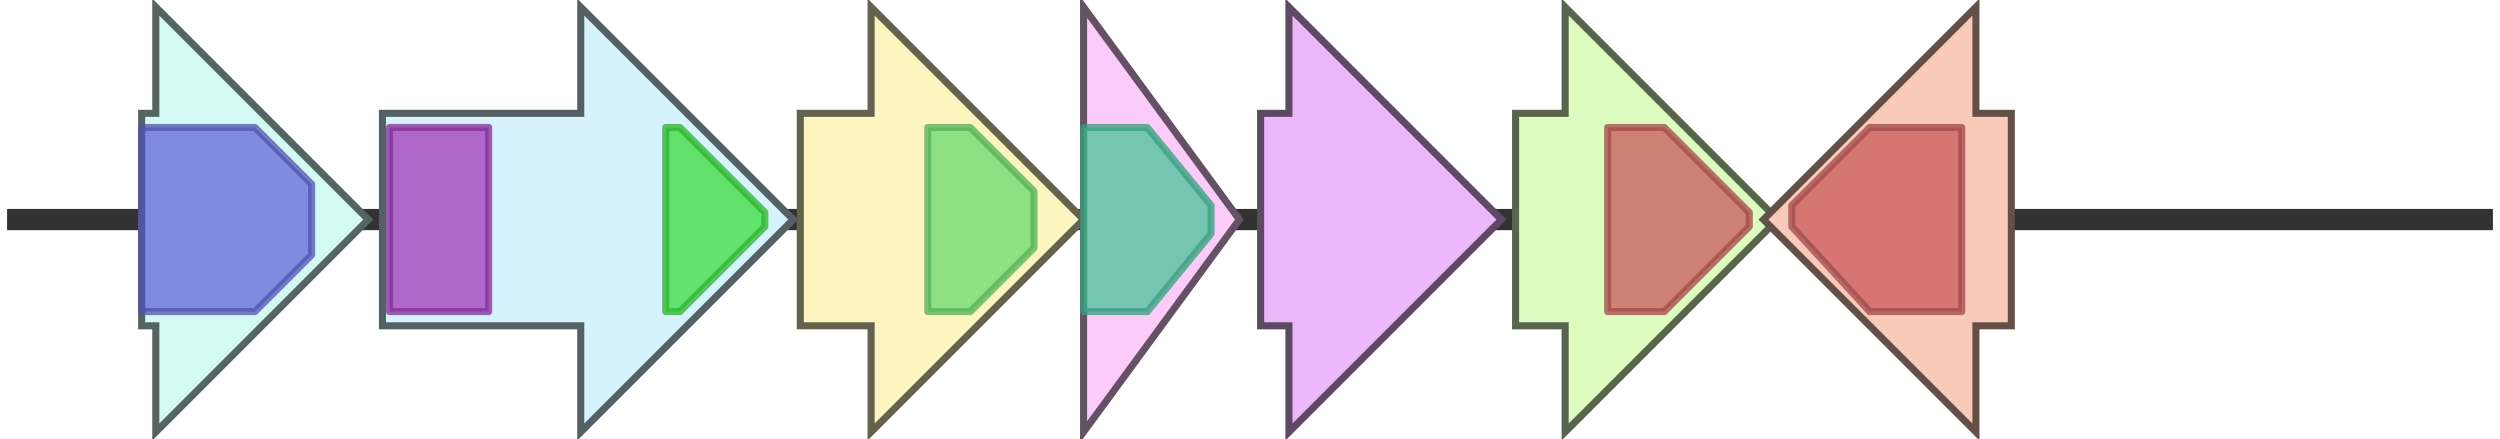 <svg version="1.1" baseProfile="full" xmlns="http://www.w3.org/2000/svg" width="353" height="62">
	<line x1="1" y1="31" x2="352" y2="31" style="stroke:rgb(50,50,50); stroke-width:3 "/>
	<g>
		<title>hldD</title>
		<polygon class="hldD" points="20,16 22,16 22,1 52,31 22,61 22,46 20,46" fill="rgb(210,250,243)" fill-opacity="1.0" stroke="rgb(84,100,97)" stroke-width="1" />
		<g>
			<title>PF01370</title>
			<polygon class="PF01370" points="20,18 36,18 44,26 44,36 36,44 20,44" stroke-linejoin="round" width="24" height="26" fill="rgb(98,102,214)" stroke="rgb(78,81,171)" stroke-width="1" opacity="0.75" />
		</g>
	</g>
	<g>
		<title>wahA</title>
		<polygon class="wahA" points="54,16 82,16 82,1 112,31 82,61 82,46 54,46" fill="rgb(214,242,252)" fill-opacity="1.0" stroke="rgb(85,96,100)" stroke-width="1" />
		<g>
			<title>PF13439</title>
			<rect class="PF13439" x="55" y="18" stroke-linejoin="round" width="14" height="26" fill="rgb(162,57,186)" stroke="rgb(129,45,148)" stroke-width="1" opacity="0.75" />
		</g>
		<g>
			<title>PF01522</title>
			<polygon class="PF01522" points="94,18 96,18 108,30 108,32 96,44 94,44" stroke-linejoin="round" width="14" height="26" fill="rgb(56,221,58)" stroke="rgb(44,176,46)" stroke-width="1" opacity="0.75" />
		</g>
	</g>
	<g>
		<title>waaL</title>
		<polygon class="waaL" points="113,16 123,16 123,1 153,31 123,61 123,46 113,46" fill="rgb(252,245,192)" fill-opacity="1.0" stroke="rgb(100,98,76)" stroke-width="1" />
		<g>
			<title>PF04932</title>
			<polygon class="PF04932" points="131,18 137,18 146,27 146,35 137,44 131,44" stroke-linejoin="round" width="15" height="26" fill="rgb(106,219,107)" stroke="rgb(84,175,85)" stroke-width="1" opacity="0.75" />
		</g>
	</g>
	<g>
		<title>wahB</title>
		<polygon class="wahB" points="153,16 153,16 153,1 175,31 153,61 153,46 153,46" fill="rgb(251,204,249)" fill-opacity="1.0" stroke="rgb(100,81,99)" stroke-width="1" />
		<g>
			<title>PF01755</title>
			<polygon class="PF01755" points="153,18 162,18 171,29 171,33 162,44 153,44" stroke-linejoin="round" width="18" height="26" fill="rgb(71,196,156)" stroke="rgb(56,156,124)" stroke-width="1" opacity="0.75" />
		</g>
	</g>
	<g>
		<title>wahC</title>
		<polygon class="wahC" points="178,16 182,16 182,1 212,31 182,61 182,46 178,46" fill="rgb(236,183,250)" fill-opacity="1.0" stroke="rgb(94,73,100)" stroke-width="1" />
	</g>
	<g>
		<title>wahD</title>
		<polygon class="wahD" points="214,16 221,16 221,1 251,31 221,61 221,46 214,46" fill="rgb(221,253,192)" fill-opacity="1.0" stroke="rgb(88,101,76)" stroke-width="1" />
		<g>
			<title>PF01075</title>
			<polygon class="PF01075" points="227,18 235,18 247,30 247,32 235,44 227,44" stroke-linejoin="round" width="20" height="26" fill="rgb(200,89,91)" stroke="rgb(160,71,72)" stroke-width="1" opacity="0.75" />
		</g>
	</g>
	<g>
		<title>wahE</title>
		<polygon class="wahE" points="284,16 279,16 279,1 249,31 279,61 279,46 284,46" fill="rgb(250,202,185)" fill-opacity="1.0" stroke="rgb(100,80,73)" stroke-width="1" />
		<g>
			<title>PF01075</title>
			<polygon class="PF01075" points="253,29 264,18 277,18 277,44 264,44 253,32" stroke-linejoin="round" width="24" height="26" fill="rgb(200,89,91)" stroke="rgb(160,71,72)" stroke-width="1" opacity="0.75" />
		</g>
	</g>
</svg>

